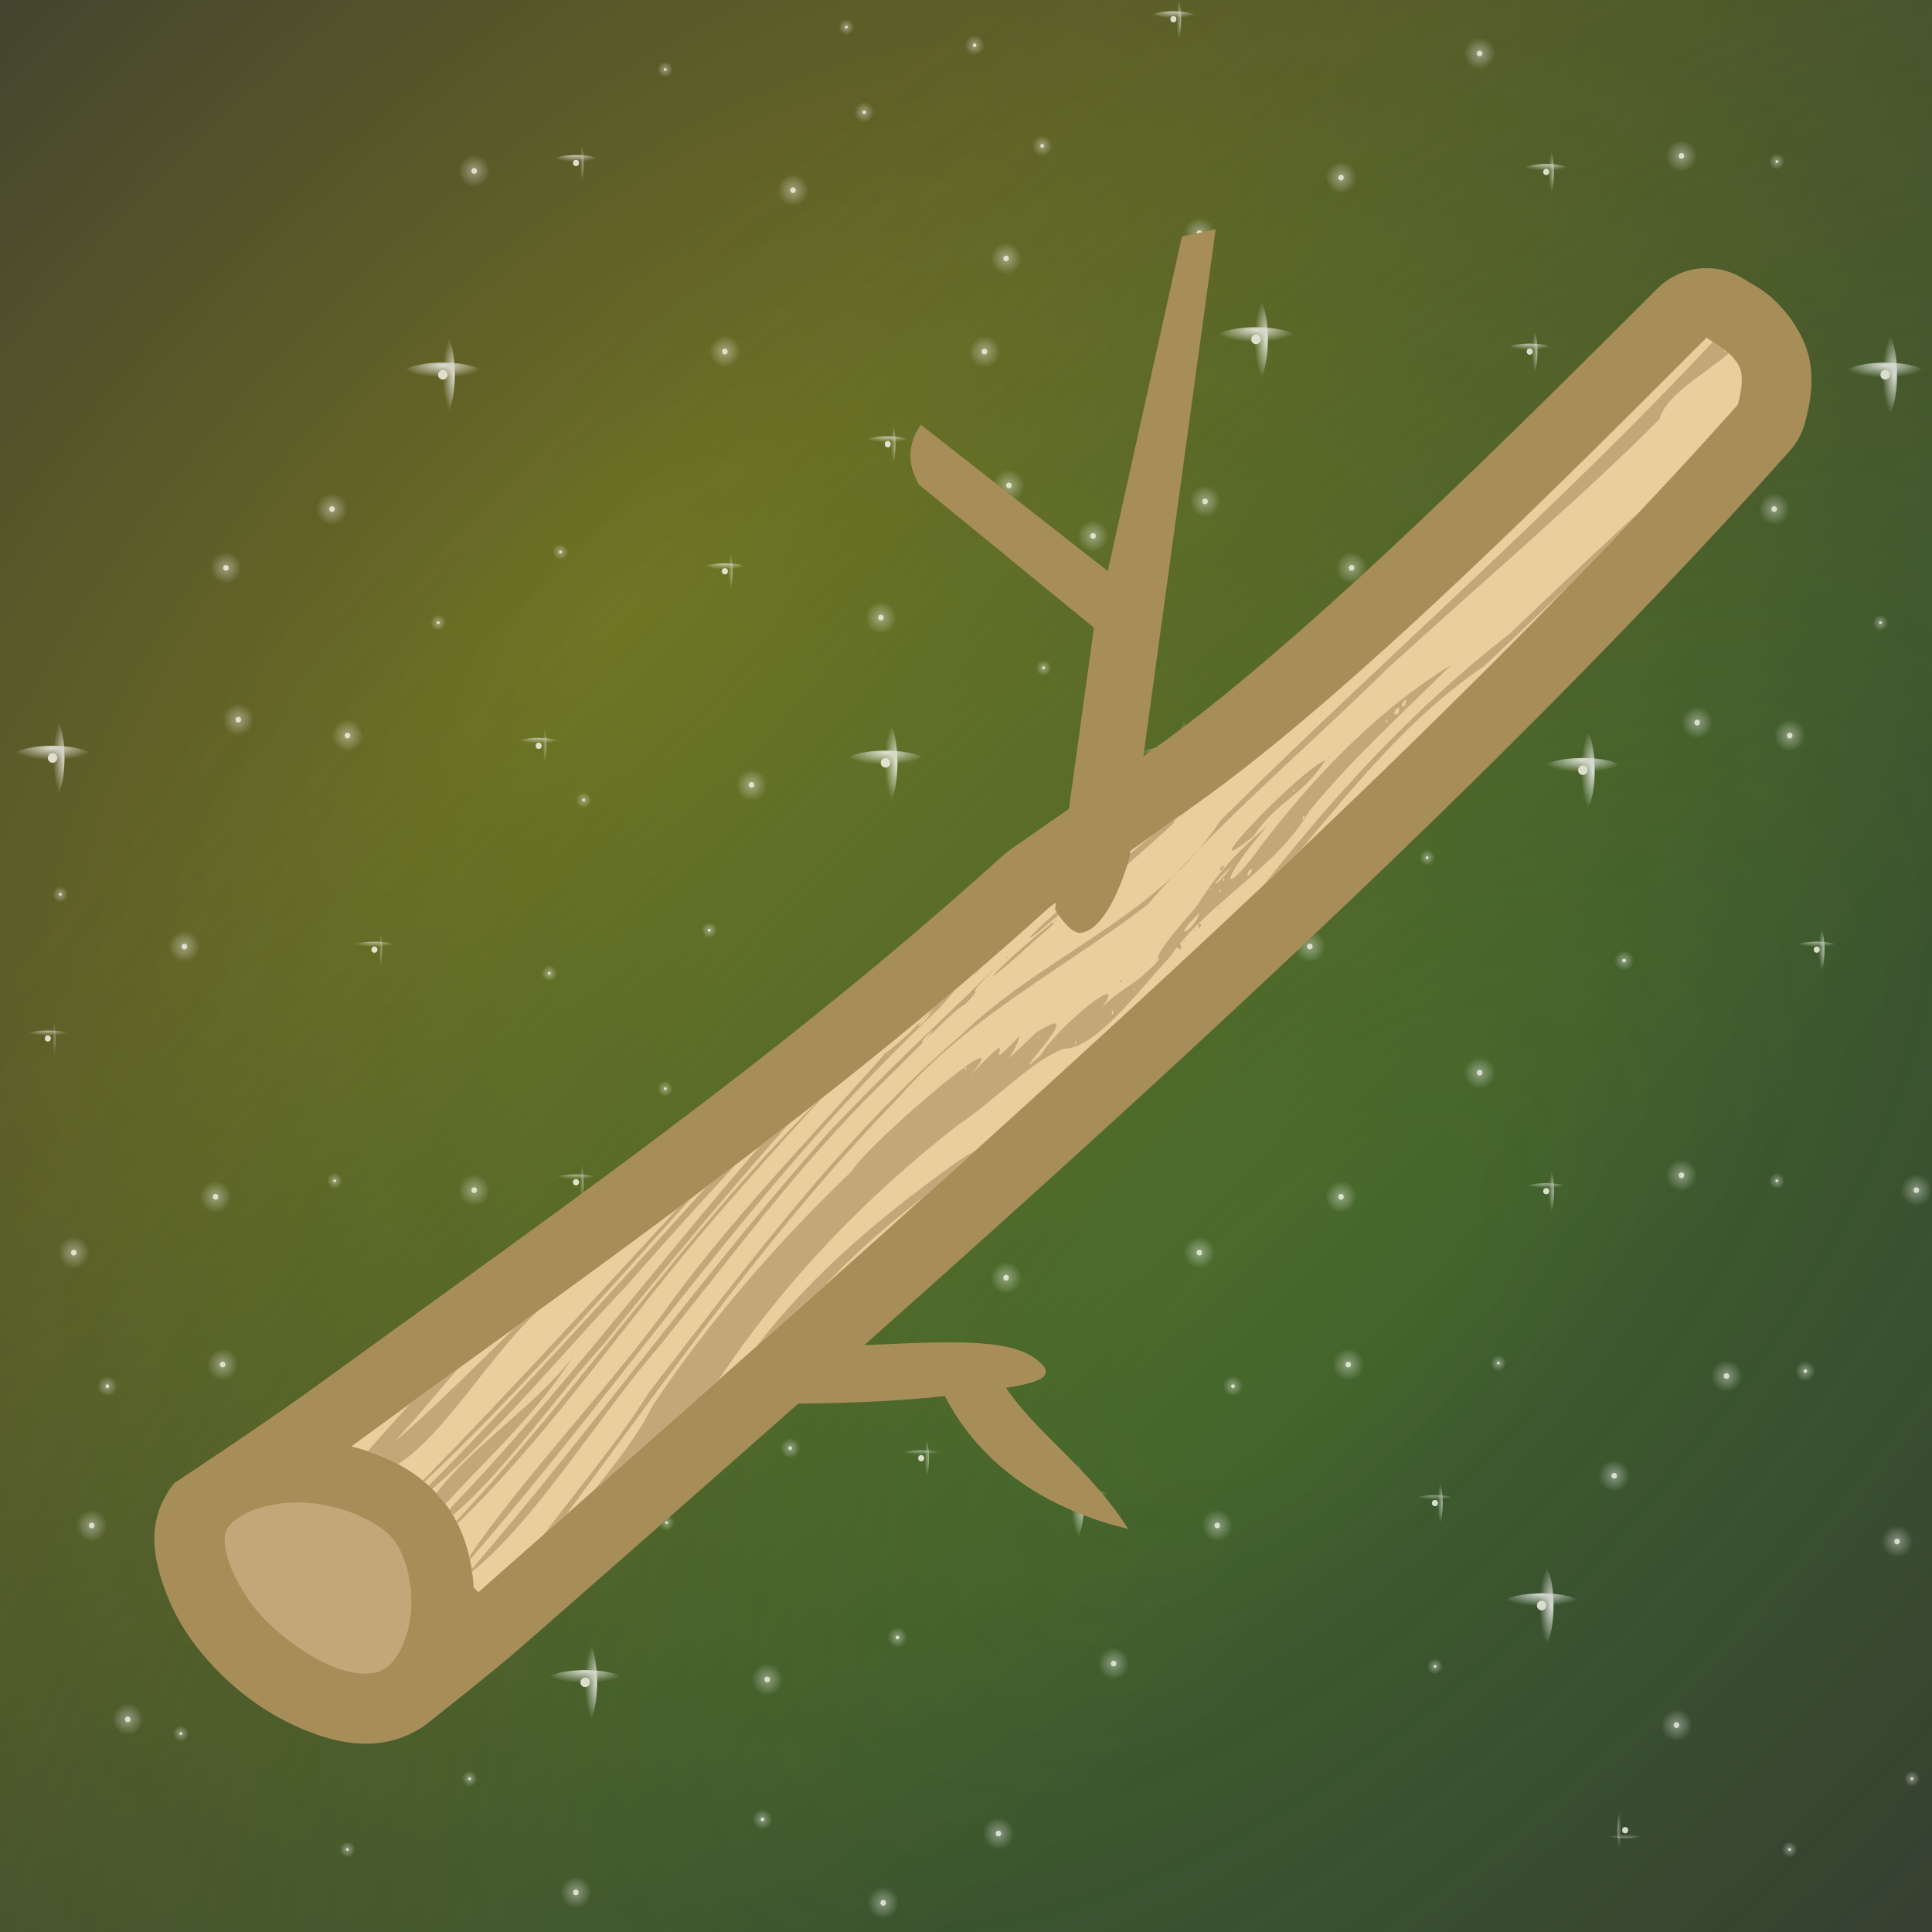 <svg height="500" viewBox="0 0 132.292 132.292" width="500" xmlns="http://www.w3.org/2000/svg" xmlns:xlink="http://www.w3.org/1999/xlink"><rect x="0" y="0" width="132.292" height="132.292" fill="#333333" stroke="none"/><linearGradient id="a"><stop offset="0" stop-color="#fff"/><stop offset=".138" stop-color="#fff" stop-opacity=".863"/><stop offset="1" stop-color="#fff" stop-opacity="0"/></linearGradient><mask id="b" maskUnits="userSpaceOnUse"><path d="m-13.229-13.229h158.75v158.75h-158.75z" fill="url(#c)" filter="url(#d)" stroke-width="11.83" transform="matrix(0 1 -1 0 132.292 0)"/></mask><radialGradient id="c" cx="66.146" cy="66.146" gradientTransform="matrix(-1 0 0 -1 132.292 132.292)" gradientUnits="userSpaceOnUse" r="66.146"><stop offset="0" stop-color="#fff"/><stop offset=".5" stop-color="#fff"/><stop offset=".75" stop-color="#808080"/><stop offset=".875" stop-color="#404040"/><stop offset="1"/></radialGradient><filter id="d" color-interpolation-filters="sRGB" height="1.014" width="1.014" x="-.007" y="-.007"><feGaussianBlur stdDeviation=".446"/></filter><radialGradient id="e" cx="703.056" cy="255.4" gradientTransform="matrix(.121 -.121 .058 .058 -57.693 112.547)" gradientUnits="userSpaceOnUse" r="1011.861"><stop offset="0" stop-color="#ff0"/><stop offset=".09" stop-color="#ff0" stop-opacity=".91"/><stop offset="1" stop-color="#ff0" stop-opacity="0"/></radialGradient><radialGradient id="f" cx="703.056" cy="1070.218" gradientTransform="matrix(.121 -.121 .058 .058 -57.693 112.547)" gradientUnits="userSpaceOnUse" r="1011.861"><stop offset="0" stop-color="#56c322"/><stop offset=".09" stop-color="#56c322"/><stop offset="1" stop-color="#56c322" stop-opacity="0"/></radialGradient><radialGradient id="g" cx="4601.122" cy="4277.677" gradientTransform="matrix(0 1 -1 0 5224.576 -3824.576)" gradientUnits="userSpaceOnUse" r="11.251" xlink:href="#a"/><radialGradient id="h" cx="4694.348" cy="4395.814" gradientTransform="matrix(0 1 -1 0 5224.576 -3824.576)" gradientUnits="userSpaceOnUse" r="11.251" xlink:href="#a"/><radialGradient id="i" cx="4845.757" cy="4885.488" gradientTransform="matrix(0 1 -1 0 5224.576 -3824.576)" gradientUnits="userSpaceOnUse" r="11.251" xlink:href="#a"/><radialGradient id="j" cx="4996.82" cy="4201.078" gradientTransform="matrix(0 1 -1 0 5224.576 -3824.576)" gradientUnits="userSpaceOnUse" r="11.251" xlink:href="#a"/><radialGradient id="k" cx="4264.267" cy="4804.985" gradientTransform="matrix(0 1 -1 0 5224.576 -3824.576)" gradientUnits="userSpaceOnUse" r="11.251" xlink:href="#a"/><radialGradient id="l" cx="4253.016" cy="4349.753" gradientTransform="matrix(0 1 -1 0 5224.576 -3824.576)" gradientUnits="userSpaceOnUse" r="11.251" xlink:href="#a"/><radialGradient id="m" cx="4291.935" cy="4509.851" gradientTransform="matrix(0 1 -1 0 5224.576 -3824.576)" gradientUnits="userSpaceOnUse" r="11.251" xlink:href="#a"/><radialGradient id="n" cx="4178.792" cy="4193.676" gradientTransform="matrix(0 1 -1 0 5224.576 -3824.576)" gradientUnits="userSpaceOnUse" r="11.251" xlink:href="#a"/><radialGradient id="o" cx="4508.913" cy="4184.423" gradientTransform="matrix(0 1 -1 0 5224.576 -3824.576)" gradientUnits="userSpaceOnUse" r="11.251" xlink:href="#a"/><radialGradient id="p" cx="4169.539" cy="4599.017" gradientTransform="matrix(0 1 -1 0 5224.576 -3824.576)" gradientUnits="userSpaceOnUse" r="11.251" xlink:href="#a"/><radialGradient id="q" cx="4024.055" cy="4671.334" gradientTransform="matrix(0 1 -1 0 5224.576 -3824.576)" gradientUnits="userSpaceOnUse" r="11.251" xlink:href="#a"/><radialGradient id="r" cx="4381.278" cy="4473.039" gradientTransform="matrix(0 1 -1 0 5224.576 -3824.576)" gradientUnits="userSpaceOnUse" r="5.623" xlink:href="#a"/><radialGradient id="s" cx="4207.345" cy="4447.175" gradientTransform="matrix(0 1 -1 0 5224.576 -3824.576)" gradientUnits="userSpaceOnUse" r="5.623" xlink:href="#a"/><radialGradient id="t" cx="4156.027" cy="4803.986" gradientTransform="matrix(0 1 -1 0 5224.576 -3824.576)" gradientUnits="userSpaceOnUse" r="5.623" xlink:href="#a"/><radialGradient id="u" cx="4201.722" cy="5018.051" gradientTransform="matrix(0 1 -1 0 5224.576 -3824.576)" gradientUnits="userSpaceOnUse" r="5.623" xlink:href="#a"/><radialGradient id="v" cx="4756.598" cy="4610.267" gradientTransform="matrix(0 1 -1 0 5224.576 -3824.576)" gradientUnits="userSpaceOnUse" r="5.623" xlink:href="#a"/><radialGradient id="w" cx="4724.841" cy="4498.36" gradientTransform="matrix(0 1 -1 0 5224.576 -3824.576)" gradientUnits="userSpaceOnUse" r="5.623" xlink:href="#a"/><radialGradient id="x" cx="4755.599" cy="4916.609" gradientTransform="matrix(0 1 -1 0 5224.576 -3824.576)" gradientUnits="userSpaceOnUse" r="5.623" xlink:href="#a"/><radialGradient id="y" cx="4815.322" cy="4406.499" gradientTransform="matrix(0 1 -1 0 5224.576 -3824.576)" gradientUnits="userSpaceOnUse" r="5.623" xlink:href="#a"/><radialGradient id="z" cx="4840.134" cy="4528.795" gradientTransform="matrix(0 1 -1 0 5224.576 -3824.576)" gradientUnits="userSpaceOnUse" r="5.623" xlink:href="#a"/><radialGradient id="A" cx="4994.823" cy="4675.311" gradientTransform="matrix(0 1 -1 0 5224.576 -3824.576)" gradientUnits="userSpaceOnUse" r="5.623" xlink:href="#a"/><radialGradient id="B" cx="4625.987" cy="4580.401" gradientTransform="matrix(0 1 -1 0 5224.576 -3824.576)" gradientUnits="userSpaceOnUse" r="5.623" xlink:href="#a"/><radialGradient id="C" cx="4832.085" cy="4231.342" gradientTransform="matrix(0 1 -1 0 5224.576 -3824.576)" gradientUnits="userSpaceOnUse" r="5.623" xlink:href="#a"/><radialGradient id="D" cx="4920.223" cy="4281.308" gradientTransform="matrix(0 1 -1 0 5224.576 -3824.576)" gradientUnits="userSpaceOnUse" r="5.623" xlink:href="#a"/><radialGradient id="E" cx="4483.835" cy="4313.198" gradientTransform="matrix(0 1 -1 0 5224.576 -3824.576)" gradientUnits="userSpaceOnUse" r="5.623" xlink:href="#a"/><radialGradient id="F" cx="4664.439" cy="4695.527" gradientTransform="matrix(0 1 -1 0 5224.576 -3824.576)" gradientUnits="userSpaceOnUse" r="11.251" xlink:href="#a"/><radialGradient id="G" cx="4894.265" cy="4681.855" gradientTransform="matrix(0 1 -1 0 5224.576 -3824.576)" gradientUnits="userSpaceOnUse" r="11.251" xlink:href="#a"/><radialGradient id="H" cx="4985.57" cy="4361.004" gradientTransform="matrix(0 1 -1 0 5224.576 -3824.576)" gradientUnits="userSpaceOnUse" r="11.251" xlink:href="#a"/><radialGradient id="I" cx="4713.59" cy="4089.869" gradientTransform="matrix(0 1 -1 0 5224.576 -3824.576)" gradientUnits="userSpaceOnUse" r="11.251" xlink:href="#a"/><radialGradient id="J" cx="4757.596" cy="4804.985" gradientTransform="matrix(0 1 -1 0 5224.576 -3824.576)" gradientUnits="userSpaceOnUse" r="11.251" xlink:href="#a"/><radialGradient id="K" cx="4433.335" cy="5016.053" gradientTransform="matrix(0 1 -1 0 5224.576 -3824.576)" gradientUnits="userSpaceOnUse" r="11.251" xlink:href="#a"/><radialGradient id="L" cx="4371.572" cy="4725.934" gradientTransform="matrix(0 1 -1 0 5224.576 -3824.576)" gradientUnits="userSpaceOnUse" r="11.251" xlink:href="#a"/><radialGradient id="M" cx="4510.911" cy="4743.723" gradientTransform="matrix(0 1 -1 0 5224.576 -3824.576)" gradientUnits="userSpaceOnUse" r="11.251" xlink:href="#a"/><radialGradient id="N" cx="4269.433" cy="4686.561" gradientTransform="matrix(0 1 -1 0 5224.576 -3824.576)" gradientUnits="userSpaceOnUse" r="11.251" xlink:href="#a"/><radialGradient id="O" cx="4072.584" cy="4883.49" gradientTransform="matrix(0 1 -1 0 5224.576 -3824.576)" gradientUnits="userSpaceOnUse" r="11.251" xlink:href="#a"/><radialGradient id="P" cx="4484.833" cy="4664.189" gradientTransform="matrix(0 1 -1 0 5224.576 -3824.576)" gradientUnits="userSpaceOnUse" r="7.146" xlink:href="#a"/><radialGradient id="Q" cx="4613.218" cy="4640.497" gradientTransform="matrix(0 1 -1 0 5224.576 -3824.576)" gradientUnits="userSpaceOnUse" r="7.146" xlink:href="#a"/><radialGradient id="R" cx="4091.8" cy="4252.587" gradientTransform="matrix(0 1 -1 0 5224.576 -3824.576)" gradientUnits="userSpaceOnUse" r="7.146" xlink:href="#a"/><radialGradient id="S" cx="4666.436" cy="4863.952" gradientTransform="matrix(0 1 -1 0 5224.576 -3824.576)" gradientUnits="userSpaceOnUse" r="7.146" xlink:href="#a"/><radialGradient id="T" cx="4894.265" cy="4840.102" gradientTransform="matrix(0 1 -1 0 5224.576 -3824.576)" gradientUnits="userSpaceOnUse" r="7.146" xlink:href="#a"/><radialGradient id="U" cx="4974.319" cy="4809.609" gradientTransform="matrix(0 1 -1 0 5224.576 -3824.576)" gradientUnits="userSpaceOnUse" r="7.146" xlink:href="#a"/><radialGradient id="V" cx="4589.158" cy="4997.657" gradientTransform="matrix(0 1 -1 0 5224.576 -3824.576)" gradientUnits="userSpaceOnUse" r="7.146" xlink:href="#a"/><radialGradient id="W" cx="4065.439" cy="4519.784" gradientTransform="matrix(0 1 -1 0 5224.576 -3824.576)" gradientUnits="userSpaceOnUse" r="7.146" xlink:href="#a"/><radialGradient id="X" cx="4347.426" cy="4820.244" gradientTransform="matrix(0 1 -1 0 5224.576 -3824.576)" gradientUnits="userSpaceOnUse" r="7.146" xlink:href="#a"/><radialGradient id="Y" cx="4533.578" cy="4593.169" gradientTransform="matrix(0 1 -1 0 5224.576 -3824.576)" gradientUnits="userSpaceOnUse" r="7.146" xlink:href="#a"/><radialGradient id="Z" cx="4448.222" cy="4220.091" gradientTransform="matrix(0 1 -1 0 5224.576 -3824.576)" gradientUnits="userSpaceOnUse" r="11.251" xlink:href="#a"/><radialGradient id="aa" cx="4908.245" cy="4929.858" gradientTransform="matrix(0 1 -1 0 5224.576 -3824.576)" gradientUnits="userSpaceOnUse" r="11.251" xlink:href="#a"/><radialGradient id="ab" cx="4987.567" cy="5014.055" gradientTransform="matrix(0 1 -1 0 5224.576 -3824.576)" gradientUnits="userSpaceOnUse" r="11.251" xlink:href="#a"/><radialGradient id="ac" cx="3991.565" cy="4813.099" gradientTransform="matrix(0 1 -1 0 5224.576 -3824.576)" gradientUnits="userSpaceOnUse" r="11.251" xlink:href="#a"/><radialGradient id="ad" cx="4027.628" cy="5059.434" gradientTransform="matrix(0 1 -1 0 5224.576 -3824.576)" gradientUnits="userSpaceOnUse" r="11.251" xlink:href="#a"/><radialGradient id="ae" cx="4012.805" cy="4351.751" gradientTransform="matrix(0 1 -1 0 5224.576 -3824.576)" gradientUnits="userSpaceOnUse" r="11.251" xlink:href="#a"/><radialGradient id="af" cx="4683.097" cy="5027.304" gradientTransform="matrix(0 1 -1 0 5224.576 -3824.576)" gradientUnits="userSpaceOnUse" r="11.251" xlink:href="#a"/><radialGradient id="ag" cx="4367.481" cy="4195.673" gradientTransform="matrix(0 1 -1 0 5224.576 -3824.576)" gradientUnits="userSpaceOnUse" r="11.251" xlink:href="#a"/><radialGradient id="ah" cx="4526.433" cy="4089.869" gradientTransform="matrix(0 1 -1 0 5224.576 -3824.576)" gradientUnits="userSpaceOnUse" r="11.251" xlink:href="#a"/><radialGradient id="ai" cx="4261.903" cy="4242.593" gradientTransform="matrix(0 1 -1 0 5224.576 -3824.576)" gradientUnits="userSpaceOnUse" r="11.251" xlink:href="#a"/><radialGradient id="aj" cx="16633.223" cy="4517.602" gradientTransform="matrix(0 .289 -1 0 5224.576 -4086.637)" gradientUnits="userSpaceOnUse" r="19.242" xlink:href="#a"/><radialGradient id="ak" cx="-15595.086" cy="5031.646" gradientTransform="matrix(.289 0 0 1 5221.342 -4303.403)" gradientUnits="userSpaceOnUse" r="19.242" xlink:href="#a"/><radialGradient id="al" cx="16323.169" cy="4900.55" gradientTransform="matrix(0 .289 -1 0 5224.576 -4086.637)" gradientUnits="userSpaceOnUse" r="29.733" xlink:href="#a"/><radialGradient id="am" cx="-16917.998" cy="4941.895" gradientTransform="matrix(.289 0 0 1 5221.342 -4303.403)" gradientUnits="userSpaceOnUse" r="29.733" xlink:href="#a"/><radialGradient id="an" cx="17536.6" cy="5029.302" gradientTransform="matrix(0 .289 -1 0 5224.576 -4086.637)" gradientUnits="userSpaceOnUse" r="29.733" xlink:href="#a"/><radialGradient id="ao" cx="-17362.775" cy="5293.151" gradientTransform="matrix(.289 0 0 1 5221.342 -4303.403)" gradientUnits="userSpaceOnUse" r="29.733" xlink:href="#a"/><radialGradient id="ap" cx="15154.966" cy="4975.07" gradientTransform="matrix(0 .289 -1 0 5224.576 -4086.637)" gradientUnits="userSpaceOnUse" r="29.733" xlink:href="#a"/><radialGradient id="aq" cx="-17175.43" cy="4603.73" gradientTransform="matrix(.289 0 0 1 5221.342 -4303.403)" gradientUnits="userSpaceOnUse" r="29.733" xlink:href="#a"/><radialGradient id="ar" cx="16788.486" cy="4380.138" gradientTransform="matrix(0 .289 -1 0 5224.576 -4086.637)" gradientUnits="userSpaceOnUse" r="29.733" xlink:href="#a"/><radialGradient id="as" cx="-15120.208" cy="5076.591" gradientTransform="matrix(.289 0 0 1 5221.342 -4303.403)" gradientUnits="userSpaceOnUse" r="29.733" xlink:href="#a"/><radialGradient id="at" cx="15052.254" cy="4385.373" gradientTransform="matrix(0 .289 -1 0 5224.576 -4086.637)" gradientUnits="userSpaceOnUse" r="29.733" xlink:href="#a"/><radialGradient id="au" cx="-15138.295" cy="4573.998" gradientTransform="matrix(.289 0 0 1 5221.342 -4303.403)" gradientUnits="userSpaceOnUse" r="29.733" xlink:href="#a"/><radialGradient id="av" cx="16060.047" cy="4376.767" gradientTransform="matrix(0 .289 -1 0 5224.576 -4086.637)" gradientUnits="userSpaceOnUse" r="29.733" xlink:href="#a"/><radialGradient id="aw" cx="-15108.562" cy="4865.727" gradientTransform="matrix(.289 0 0 1 5221.342 -4303.403)" gradientUnits="userSpaceOnUse" r="29.733" xlink:href="#a"/><radialGradient id="ax" cx="15866.068" cy="4081.262" gradientTransform="matrix(0 .289 -1 0 5224.576 -4086.637)" gradientUnits="userSpaceOnUse" r="29.733" xlink:href="#a"/><radialGradient id="ay" cx="-14087.729" cy="4809.576" gradientTransform="matrix(.289 0 0 1 5221.342 -4303.403)" gradientUnits="userSpaceOnUse" r="29.733" xlink:href="#a"/><radialGradient id="az" cx="17890.787" cy="4106.278" gradientTransform="matrix(0 .289 -1 0 5224.576 -4086.637)" gradientUnits="userSpaceOnUse" r="29.733" xlink:href="#a"/><radialGradient id="aA" cx="-14174.147" cy="5395.679" gradientTransform="matrix(.289 0 0 1 5221.342 -4303.403)" gradientUnits="userSpaceOnUse" r="29.733" xlink:href="#a"/><radialGradient id="aB" cx="15420.522" cy="4902.732" gradientTransform="matrix(0 .289 -1 0 5224.576 -4086.637)" gradientUnits="userSpaceOnUse" r="19.242" xlink:href="#a"/><radialGradient id="aC" cx="-16925.533" cy="4680.602" gradientTransform="matrix(.289 0 0 1 5221.342 -4303.403)" gradientUnits="userSpaceOnUse" r="19.242" xlink:href="#a"/><radialGradient id="aD" cx="17559.291" cy="4676.286" gradientTransform="matrix(0 .289 -1 0 5224.576 -4086.637)" gradientUnits="userSpaceOnUse" r="19.242" xlink:href="#a"/><radialGradient id="aE" cx="-16143.265" cy="5299.719" gradientTransform="matrix(.289 0 0 1 5221.342 -4303.403)" gradientUnits="userSpaceOnUse" r="19.242" xlink:href="#a"/><radialGradient id="aF" cx="16866.557" cy="4774.492" gradientTransform="matrix(0 .289 -1 0 5224.576 -4086.637)" gradientUnits="userSpaceOnUse" r="19.242" xlink:href="#a"/><radialGradient id="aG" cx="-16482.523" cy="5099.191" gradientTransform="matrix(.289 0 0 1 5221.342 -4303.403)" gradientUnits="userSpaceOnUse" r="19.242" xlink:href="#a"/><radialGradient id="aH" cx="16071.692" cy="4574.778" gradientTransform="matrix(0 .289 -1 0 5224.576 -4086.637)" gradientUnits="userSpaceOnUse" r="19.242" xlink:href="#a"/><radialGradient id="aI" cx="-15792.604" cy="4869.099" gradientTransform="matrix(.289 0 0 1 5221.342 -4303.403)" gradientUnits="userSpaceOnUse" r="19.242" xlink:href="#a"/><radialGradient id="aJ" cx="16699.693" cy="4871.098" gradientTransform="matrix(0 .289 -1 0 5224.576 -4086.637)" gradientUnits="userSpaceOnUse" r="19.242" xlink:href="#a"/><radialGradient id="aK" cx="-16816.252" cy="5050.889" gradientTransform="matrix(.289 0 0 1 5221.342 -4303.403)" gradientUnits="userSpaceOnUse" r="19.242" xlink:href="#a"/><radialGradient id="aL" cx="18061.07" cy="4512.032" gradientTransform="matrix(0 .289 -1 0 5224.576 -4086.637)" gradientUnits="userSpaceOnUse" r="19.242" xlink:href="#a"/><radialGradient id="aM" cx="-15575.844" cy="5444.972" gradientTransform="matrix(.289 0 0 1 5221.342 -4303.403)" gradientUnits="userSpaceOnUse" r="19.242" xlink:href="#a"/><radialGradient id="aN" cx="17188.609" cy="4244.961" gradientTransform="matrix(0 .289 -1 0 5224.576 -4086.637)" gradientUnits="userSpaceOnUse" r="19.242" xlink:href="#a"/><radialGradient id="aO" cx="-14653.234" cy="5192.417" gradientTransform="matrix(.289 0 0 1 5221.342 -4303.403)" gradientUnits="userSpaceOnUse" r="19.242" xlink:href="#a"/><radialGradient id="aP" cx="15143.32" cy="4682.585" gradientTransform="matrix(0 .289 -1 0 5224.576 -4086.637)" gradientUnits="userSpaceOnUse" r="19.242" xlink:href="#a"/><radialGradient id="aQ" cx="-16165.027" cy="4600.359" gradientTransform="matrix(.289 0 0 1 5221.342 -4303.403)" gradientUnits="userSpaceOnUse" r="19.242" xlink:href="#a"/><radialGradient id="aR" cx="17652.088" cy="4368.16" gradientTransform="matrix(0 .289 -1 0 5224.576 -4086.637)" gradientUnits="userSpaceOnUse" r="19.242" xlink:href="#a"/><radialGradient id="aS" cx="-15078.83" cy="5326.582" gradientTransform="matrix(.289 0 0 1 5221.342 -4303.403)" gradientUnits="userSpaceOnUse" r="19.242" xlink:href="#a"/><radialGradient id="aT" cx="3957.291" cy="4201.078" gradientTransform="matrix(0 1 -1 0 5224.576 -3824.576)" gradientUnits="userSpaceOnUse" r="11.251" xlink:href="#a"/><radialGradient id="aU" cx="3955.293" cy="4675.311" gradientTransform="matrix(0 1 -1 0 5224.576 -3824.576)" gradientUnits="userSpaceOnUse" r="5.623" xlink:href="#a"/><radialGradient id="aV" cx="3880.693" cy="4281.308" gradientTransform="matrix(0 1 -1 0 5224.576 -3824.576)" gradientUnits="userSpaceOnUse" r="5.623" xlink:href="#a"/><radialGradient id="aW" cx="3854.735" cy="4681.855" gradientTransform="matrix(0 1 -1 0 5224.576 -3824.576)" gradientUnits="userSpaceOnUse" r="11.251" xlink:href="#a"/><radialGradient id="aX" cx="3946.04" cy="4361.004" gradientTransform="matrix(0 1 -1 0 5224.576 -3824.576)" gradientUnits="userSpaceOnUse" r="11.251" xlink:href="#a"/><radialGradient id="aY" cx="3934.789" cy="4809.609" gradientTransform="matrix(0 1 -1 0 5224.576 -3824.576)" gradientUnits="userSpaceOnUse" r="7.146" xlink:href="#a"/><radialGradient id="aZ" cx="3868.715" cy="4929.858" gradientTransform="matrix(0 1 -1 0 5224.576 -3824.576)" gradientUnits="userSpaceOnUse" r="11.251" xlink:href="#a"/><radialGradient id="a0" cx="14299.684" cy="4106.278" gradientTransform="matrix(0 .289 -1 0 5224.576 -4086.637)" gradientUnits="userSpaceOnUse" r="29.733" xlink:href="#a"/><radialGradient id="a1" cx="-14174.147" cy="4356.148" gradientTransform="matrix(.289 0 0 1 5221.342 -4303.403)" gradientUnits="userSpaceOnUse" r="29.733" xlink:href="#a"/><radialGradient id="a2" cx="14469.968" cy="4512.032" gradientTransform="matrix(0 .289 -1 0 5224.576 -4086.637)" gradientUnits="userSpaceOnUse" r="19.242" xlink:href="#a"/><radialGradient id="a3" cx="-15575.844" cy="4405.441" gradientTransform="matrix(.289 0 0 1 5221.342 -4303.403)" gradientUnits="userSpaceOnUse" r="19.242" xlink:href="#a"/><radialGradient id="a4" cx="16783.117" cy="4155.252" gradientTransform="matrix(0 .289 -1 0 5224.576 -4086.637)" gradientUnits="userSpaceOnUse" r="19.242" xlink:href="#a"/><radialGradient id="a5" cx="-14343.332" cy="5075.037" gradientTransform="matrix(.289 0 0 1 5221.342 -4303.403)" gradientUnits="userSpaceOnUse" r="19.242" xlink:href="#a"/><radialGradient id="a6" cx="15184.698" cy="4089.869" gradientTransform="matrix(0 .289 -1 0 5224.576 -4086.637)" gradientUnits="userSpaceOnUse" r="19.242" xlink:href="#a"/><radialGradient id="a7" cx="-14117.461" cy="4612.337" gradientTransform="matrix(.289 0 0 1 5221.342 -4303.403)" gradientUnits="userSpaceOnUse" r="19.242" xlink:href="#a"/><radialGradient id="a8" cx="14799.68" cy="4114.885" gradientTransform="matrix(0 .289 -1 0 5224.576 -4086.637)" gradientUnits="userSpaceOnUse" r="19.242" xlink:href="#a"/><radialGradient id="a9" cx="-14203.88" cy="4500.884" gradientTransform="matrix(.289 0 0 1 5221.342 -4303.403)" gradientUnits="userSpaceOnUse" r="19.242" xlink:href="#a"/><radialGradient id="ba" cx="4250.447" cy="5175.268" gradientTransform="matrix(0 -1 1 0 -5135.664 5025.32)" gradientUnits="userSpaceOnUse" r="11.251" xlink:href="#a"/><radialGradient id="bb" cx="4903.741" cy="5212.934" gradientTransform="matrix(0 -1 1 0 -5135.664 5025.32)" gradientUnits="userSpaceOnUse" r="5.623" xlink:href="#a"/><radialGradient id="bc" cx="4991.878" cy="5262.9" gradientTransform="matrix(0 -1 1 0 -5135.664 5025.32)" gradientUnits="userSpaceOnUse" r="5.623" xlink:href="#a"/><radialGradient id="bd" cx="4163.456" cy="5234.179" gradientTransform="matrix(0 -1 1 0 -5135.664 5025.32)" gradientUnits="userSpaceOnUse" r="7.146" xlink:href="#a"/><radialGradient id="be" cx="4333.559" cy="5224.185" gradientTransform="matrix(0 -1 1 0 -5135.664 5025.32)" gradientUnits="userSpaceOnUse" r="11.251" xlink:href="#a"/><radialGradient id="bf" cx="17436.146" cy="5226.553" gradientTransform="matrix(0 -.289 1 0 -5135.664 5287.381)" gradientUnits="userSpaceOnUse" r="19.242" xlink:href="#a"/><radialGradient id="bg" cx="-18044.189" cy="5264.072" gradientTransform="matrix(-.289 0 0 -1 -5132.429 5504.147)" gradientUnits="userSpaceOnUse" r="19.242" xlink:href="#a"/><radialGradient id="bh" cx="4028.946" cy="5182.67" gradientTransform="matrix(0 -1 1 0 -5135.664 5025.32)" gradientUnits="userSpaceOnUse" r="11.251" xlink:href="#a"/><radialGradient id="bi" cx="3864.211" cy="5212.934" gradientTransform="matrix(0 -1 1 0 -5135.664 5025.32)" gradientUnits="userSpaceOnUse" r="5.623" xlink:href="#a"/><radialGradient id="bj" cx="3952.348" cy="5262.9" gradientTransform="matrix(0 -1 1 0 -5135.664 5025.32)" gradientUnits="userSpaceOnUse" r="5.623" xlink:href="#a"/><radialGradient id="bk" cx="4358.677" cy="4918.607" gradientTransform="matrix(0 1 -1 0 5224.576 -3824.576)" gradientUnits="userSpaceOnUse" r="11.251" xlink:href="#a"/><radialGradient id="bl" cx="5075.558" cy="4804.985" gradientTransform="matrix(0 1 -1 0 5224.576 -3824.576)" gradientUnits="userSpaceOnUse" r="11.251" xlink:href="#a"/><radialGradient id="bm" cx="5064.307" cy="4349.753" gradientTransform="matrix(0 1 -1 0 5224.576 -3824.576)" gradientUnits="userSpaceOnUse" r="11.251" xlink:href="#a"/><radialGradient id="bn" cx="5103.226" cy="4509.851" gradientTransform="matrix(0 1 -1 0 5224.576 -3824.576)" gradientUnits="userSpaceOnUse" r="11.251" xlink:href="#a"/><radialGradient id="bo" cx="5192.569" cy="4473.039" gradientTransform="matrix(0 1 -1 0 5224.576 -3824.576)" gradientUnits="userSpaceOnUse" r="5.623" xlink:href="#a"/><radialGradient id="bp" cx="5182.863" cy="4725.934" gradientTransform="matrix(0 1 -1 0 5224.576 -3824.576)" gradientUnits="userSpaceOnUse" r="11.251" xlink:href="#a"/><radialGradient id="bq" cx="5080.724" cy="4686.561" gradientTransform="matrix(0 1 -1 0 5224.576 -3824.576)" gradientUnits="userSpaceOnUse" r="11.251" xlink:href="#a"/><radialGradient id="br" cx="5158.717" cy="4820.244" gradientTransform="matrix(0 1 -1 0 5224.576 -3824.576)" gradientUnits="userSpaceOnUse" r="7.146" xlink:href="#a"/><radialGradient id="bs" cx="5143.932" cy="5055.439" gradientTransform="matrix(0 1 -1 0 5224.576 -3824.576)" gradientUnits="userSpaceOnUse" r="11.251" xlink:href="#a"/><radialGradient id="bt" cx="5073.194" cy="4242.593" gradientTransform="matrix(0 1 -1 0 5224.576 -3824.576)" gradientUnits="userSpaceOnUse" r="11.251" xlink:href="#a"/><radialGradient id="bu" cx="18862.688" cy="4376.767" gradientTransform="matrix(0 .289 -1 0 5224.576 -4086.637)" gradientUnits="userSpaceOnUse" r="29.733" xlink:href="#a"/><radialGradient id="bv" cx="-15108.562" cy="5677.019" gradientTransform="matrix(.289 0 0 1 5221.342 -4303.403)" gradientUnits="userSpaceOnUse" r="29.733" xlink:href="#a"/><radialGradient id="bw" cx="18223.164" cy="4902.732" gradientTransform="matrix(0 .289 -1 0 5224.576 -4086.637)" gradientUnits="userSpaceOnUse" r="19.242" xlink:href="#a"/><radialGradient id="bx" cx="-16925.533" cy="5491.893" gradientTransform="matrix(.289 0 0 1 5221.342 -4303.403)" gradientUnits="userSpaceOnUse" r="19.242" xlink:href="#a"/><radialGradient id="by" cx="18874.334" cy="4574.778" gradientTransform="matrix(0 .289 -1 0 5224.576 -4086.637)" gradientUnits="userSpaceOnUse" r="19.242" xlink:href="#a"/><radialGradient id="bz" cx="-15792.604" cy="5680.39" gradientTransform="matrix(.289 0 0 1 5221.342 -4303.403)" gradientUnits="userSpaceOnUse" r="19.242" xlink:href="#a"/><radialGradient id="bA" cx="4169.539" cy="3879.498" gradientTransform="matrix(0 1 -1 0 5224.576 -3824.576)" gradientUnits="userSpaceOnUse" r="11.251" xlink:href="#a"/><radialGradient id="bB" cx="4024.055" cy="3951.816" gradientTransform="matrix(0 1 -1 0 5224.576 -3824.576)" gradientUnits="userSpaceOnUse" r="11.251" xlink:href="#a"/><radialGradient id="bC" cx="4756.598" cy="3890.749" gradientTransform="matrix(0 1 -1 0 5224.576 -3824.576)" gradientUnits="userSpaceOnUse" r="5.623" xlink:href="#a"/><radialGradient id="bD" cx="4625.987" cy="3860.883" gradientTransform="matrix(0 1 -1 0 5224.576 -3824.576)" gradientUnits="userSpaceOnUse" r="5.623" xlink:href="#a"/><radialGradient id="bE" cx="4664.439" cy="3976.009" gradientTransform="matrix(0 1 -1 0 5224.576 -3824.576)" gradientUnits="userSpaceOnUse" r="11.251" xlink:href="#a"/><radialGradient id="bF" cx="4894.265" cy="3962.337" gradientTransform="matrix(0 1 -1 0 5224.576 -3824.576)" gradientUnits="userSpaceOnUse" r="11.251" xlink:href="#a"/><radialGradient id="bG" cx="4371.572" cy="4006.416" gradientTransform="matrix(0 1 -1 0 5224.576 -3824.576)" gradientUnits="userSpaceOnUse" r="11.251" xlink:href="#a"/><radialGradient id="bH" cx="4510.911" cy="4024.205" gradientTransform="matrix(0 1 -1 0 5224.576 -3824.576)" gradientUnits="userSpaceOnUse" r="11.251" xlink:href="#a"/><radialGradient id="bI" cx="4269.433" cy="3967.044" gradientTransform="matrix(0 1 -1 0 5224.576 -3824.576)" gradientUnits="userSpaceOnUse" r="11.251" xlink:href="#a"/><radialGradient id="bJ" cx="4484.833" cy="3944.671" gradientTransform="matrix(0 1 -1 0 5224.576 -3824.576)" gradientUnits="userSpaceOnUse" r="7.146" xlink:href="#a"/><radialGradient id="bK" cx="4613.218" cy="3920.979" gradientTransform="matrix(0 1 -1 0 5224.576 -3824.576)" gradientUnits="userSpaceOnUse" r="7.146" xlink:href="#a"/><radialGradient id="bL" cx="4533.578" cy="3873.651" gradientTransform="matrix(0 1 -1 0 5224.576 -3824.576)" gradientUnits="userSpaceOnUse" r="7.146" xlink:href="#a"/><radialGradient id="bM" cx="17559.291" cy="3956.767" gradientTransform="matrix(0 .289 -1 0 5224.576 -4086.637)" gradientUnits="userSpaceOnUse" r="19.242" xlink:href="#a"/><radialGradient id="bN" cx="-13657.657" cy="5299.719" gradientTransform="matrix(.289 0 0 1 5221.342 -4303.403)" gradientUnits="userSpaceOnUse" r="19.242" xlink:href="#a"/><radialGradient id="bO" cx="16071.692" cy="3855.26" gradientTransform="matrix(0 .289 -1 0 5224.576 -4086.637)" gradientUnits="userSpaceOnUse" r="19.242" xlink:href="#a"/><radialGradient id="bP" cx="-13306.996" cy="4869.099" gradientTransform="matrix(.289 0 0 1 5221.342 -4303.403)" gradientUnits="userSpaceOnUse" r="19.242" xlink:href="#a"/><radialGradient id="bQ" cx="15143.32" cy="3963.067" gradientTransform="matrix(0 .289 -1 0 5224.576 -4086.637)" gradientUnits="userSpaceOnUse" r="19.242" xlink:href="#a"/><radialGradient id="bR" cx="-13679.42" cy="4600.359" gradientTransform="matrix(.289 0 0 1 5221.342 -4303.403)" gradientUnits="userSpaceOnUse" r="19.242" xlink:href="#a"/><radialGradient id="bS" cx="3955.293" cy="3955.793" gradientTransform="matrix(0 1 -1 0 5224.576 -3824.576)" gradientUnits="userSpaceOnUse" r="5.623" xlink:href="#a"/><radialGradient id="bT" cx="3744.2" cy="5294.791" gradientTransform="matrix(0 -1 1 0 -5135.664 5025.32)" gradientUnits="userSpaceOnUse" r="5.623" xlink:href="#a"/><radialGradient id="bU" cx="5169.968" cy="4918.607" gradientTransform="matrix(0 1 -1 0 5224.576 -3824.576)" gradientUnits="userSpaceOnUse" r="11.251" xlink:href="#a"/><g transform="matrix(1 0 0 -1 -0 132.292)"><g mask="url(#b)" stroke-width=".094" transform="matrix(0 -1 1 0 0 132.292)"><path d="m-16.763-16.763c-67.658 67.658-96.044 148.97-63.396 181.618 32.648 32.648 113.96 4.262 181.618-63.396 67.658-67.658 96.044-148.97 63.396-181.618-32.648-32.648-113.96-4.262-181.618 63.396z" fill="url(#e)" opacity=".3"/><path d="m30.833 30.833c-67.658 67.658-96.044 148.97-63.396 181.618 32.648 32.648 113.96 4.262 181.618-63.396 67.658-67.658 96.044-148.97 63.396-181.618-32.648-32.648-113.96-4.262-181.618 63.396z" fill="url(#f)" opacity=".3"/></g><g opacity=".8" transform="matrix(0 .097 -.095 0 134.091 -1.845)"><circle cx="946.9" cy="776.5" fill="url(#g)" opacity=".5" r="11.3"/><circle cx="828.8" cy="869.8" fill="url(#h)" opacity=".5" r="11.3"/><circle cx="339.1" cy="1021.2" fill="url(#i)" opacity=".5" r="11.3"/><circle cx="1023.5" cy="1172.2" fill="url(#j)" opacity=".5" r="11.3"/><circle cx="419.6" cy="439.7" fill="url(#k)" opacity=".5" r="11.3"/><circle cx="874.8" cy="428.4" fill="url(#l)" opacity=".5" r="11.3"/><circle cx="714.7" cy="467.4" fill="url(#m)" opacity=".5" r="11.3"/><circle cx="1030.9" cy="354.2" fill="url(#n)" opacity=".5" r="11.3"/><circle cx="1040.2" cy="684.3" fill="url(#o)" opacity=".5" r="11.3"/><circle cx="625.6" cy="345" fill="url(#p)" opacity=".5" r="11.3"/><circle cx="553.2" cy="199.5" fill="url(#q)" opacity=".5" r="11.3"/><circle cx="751.5" cy="556.7" fill="url(#r)" opacity=".5" r="5.6"/><circle cx="777.4" cy="382.8" fill="url(#s)" opacity=".5" r="5.6"/><circle cx="420.6" cy="331.5" fill="url(#t)" opacity=".5" r="5.6"/><circle cx="206.5" cy="377.1" fill="url(#u)" opacity=".5" r="5.6"/><circle cx="614.3" cy="932" fill="url(#v)" opacity=".5" r="5.6"/><circle cx="726.2" cy="900.3" fill="url(#w)" opacity=".5" r="5.6"/><circle cx="308" cy="931" fill="url(#x)" opacity=".5" r="5.6"/><circle cx="818.1" cy="990.7" fill="url(#y)" opacity=".5" r="5.6"/><circle cx="695.8" cy="1015.6" fill="url(#z)" opacity=".5" r="5.6"/><circle cx="549.3" cy="1170.2" fill="url(#A)" opacity=".5" r="5.6"/><circle cx="644.2" cy="801.4" fill="url(#B)" opacity=".5" r="5.6"/><circle cx="993.2" cy="1007.5" fill="url(#C)" opacity=".5" r="5.6"/><circle cx="943.3" cy="1095.6" fill="url(#D)" opacity=".5" r="5.6"/><circle cx="911.4" cy="659.3" fill="url(#E)" opacity=".5" r="5.6"/><circle cx="529" cy="839.9" fill="url(#F)" opacity=".5" r="11.3"/><circle cx="542.7" cy="1069.7" fill="url(#G)" opacity=".5" r="11.3"/><circle cx="863.6" cy="1161" fill="url(#H)" opacity=".5" r="11.3"/><circle cx="1134.7" cy="889" fill="url(#I)" opacity=".5" r="11.3"/><circle cx="419.6" cy="933" fill="url(#J)" opacity=".5" r="11.3"/><circle cx="208.5" cy="608.8" fill="url(#K)" opacity=".5" r="11.3"/><circle cx="498.6" cy="547" fill="url(#L)" opacity=".5" r="11.3"/><circle cx="480.9" cy="686.3" fill="url(#M)" opacity=".5" r="11.3"/><circle cx="538" cy="444.9" fill="url(#N)" opacity=".5" r="11.3"/><circle cx="341.1" cy="248" fill="url(#O)" opacity=".5" r="11.3"/><circle cx="560.4" cy="660.3" fill="url(#P)" opacity=".5" r="7.1"/><circle cx="584.1" cy="788.6" fill="url(#Q)" opacity=".5" r="7.1"/><circle cx="972" cy="267.2" fill="url(#R)" opacity=".5" r="7.1"/><circle cx="360.6" cy="841.9" fill="url(#S)" opacity=".5" r="7.1"/><circle cx="384.5" cy="1069.7" fill="url(#T)" opacity=".5" r="7.1"/><circle cx="415" cy="1149.7" fill="url(#U)" opacity=".5" r="7.1"/><circle cx="226.9" cy="764.6" fill="url(#V)" opacity=".5" r="7.1"/><circle cx="704.8" cy="240.9" fill="url(#W)" opacity=".5" r="7.1"/><circle cx="404.3" cy="522.8" fill="url(#X)" opacity=".5" r="7.1"/><circle cx="631.4" cy="709" fill="url(#Y)" opacity=".5" r="7.1"/><circle cx="1004.5" cy="623.6" fill="url(#Z)" opacity=".5" r="11.3"/><circle cx="294.7" cy="1083.7" fill="url(#aa)" opacity=".5" r="11.3"/><circle cx="210.5" cy="1163" fill="url(#ab)" opacity=".5" r="11.3"/><circle cx="411.5" cy="167" fill="url(#ac)" opacity=".5" r="11.3"/><circle cx="165.1" cy="203.1" fill="url(#ad)" opacity=".5" r="11.3"/><circle cx="872.8" cy="188.2" fill="url(#ae)" opacity=".5" r="11.3"/><circle cx="197.3" cy="858.5" fill="url(#af)" opacity=".5" r="11.3"/><circle cx="1028.9" cy="542.9" fill="url(#ag)" opacity=".5" r="11.3"/><circle cx="1134.7" cy="701.9" fill="url(#ah)" opacity=".5" r="11.3"/><circle cx="982" cy="437.3" fill="url(#ai)" opacity=".5" r="11.3"/><ellipse cx="707" cy="728.2" fill="url(#aj)" rx="19.2" ry="5.6"/><ellipse cx="707" cy="728.2" fill="url(#ak)" rx="5.6" ry="19.2"/><ellipse cx="324" cy="638.5" fill="url(#al)" rx="29.7" ry="8.6"/><ellipse cx="324" cy="638.5" fill="url(#am)" rx="8.6" ry="29.7"/><ellipse cx="195.3" cy="989.7" fill="url(#an)" rx="29.7" ry="8.6"/><ellipse cx="195.3" cy="989.7" fill="url(#ao)" rx="8.6" ry="29.7"/><ellipse cx="249.5" cy="300.3" fill="url(#ap)" rx="29.7" ry="8.6"/><ellipse cx="249.5" cy="300.3" fill="url(#aq)" rx="8.6" ry="29.7"/><ellipse cx="844.4" cy="773.2" fill="url(#ar)" rx="29.7" ry="8.6"/><ellipse cx="844.4" cy="773.2" fill="url(#as)" rx="8.6" ry="29.7"/><ellipse cx="839.2" cy="270.6" fill="url(#at)" rx="29.7" ry="8.6"/><ellipse cx="839.2" cy="270.6" fill="url(#au)" rx="8.6" ry="29.7"/><ellipse cx="847.8" cy="562.3" fill="url(#av)" rx="29.7" ry="8.6"/><ellipse cx="847.8" cy="562.3" fill="url(#aw)" rx="8.6" ry="29.7"/><ellipse cx="1143.3" cy="506.2" fill="url(#ax)" rx="29.7" ry="8.6"/><ellipse cx="1143.3" cy="506.2" fill="url(#ay)" rx="8.6" ry="29.7"/><ellipse cx="1118.3" cy="1092.3" fill="url(#az)" rx="29.7" ry="8.6"/><ellipse cx="1118.3" cy="1092.3" fill="url(#aA)" rx="8.6" ry="29.7"/><ellipse cx="321.8" cy="377.2" fill="url(#aB)" rx="19.2" ry="5.6"/><ellipse cx="321.8" cy="377.2" fill="url(#aC)" rx="5.6" ry="19.2"/><ellipse cx="548.3" cy="996.3" fill="url(#aD)" rx="19.2" ry="5.6"/><ellipse cx="548.3" cy="996.3" fill="url(#aE)" rx="5.6" ry="19.2"/><ellipse cx="450.1" cy="795.8" fill="url(#aF)" rx="19.2" ry="5.6"/><ellipse cx="450.1" cy="795.8" fill="url(#aG)" rx="5.6" ry="19.2"/><ellipse cx="649.8" cy="565.7" fill="url(#aH)" rx="19.2" ry="5.6"/><ellipse cx="649.8" cy="565.7" fill="url(#aI)" rx="5.6" ry="19.2"/><ellipse cx="353.5" cy="747.5" fill="url(#aJ)" rx="19.2" ry="5.6"/><ellipse cx="353.5" cy="747.5" fill="url(#aK)" rx="5.6" ry="19.2"/><ellipse cx="712.5" cy="1141.6" fill="url(#aL)" rx="19.2" ry="5.6"/><ellipse cx="712.5" cy="1141.6" fill="url(#aM)" rx="5.6" ry="19.2"/><ellipse cx="979.6" cy="889" fill="url(#aN)" rx="19.2" ry="5.6"/><ellipse cx="979.6" cy="889" fill="url(#aO)" rx="5.6" ry="19.2"/><ellipse cx="542" cy="297" fill="url(#aP)" rx="19.2" ry="5.6"/><ellipse cx="542" cy="297" fill="url(#aQ)" rx="5.6" ry="19.2"/><ellipse cx="856.4" cy="1023.2" fill="url(#aR)" rx="19.2" ry="5.6"/><ellipse cx="856.4" cy="1023.2" fill="url(#aS)" rx="5.6" ry="19.2"/><circle cx="1023.5" cy="132.7" fill="url(#aT)" opacity=".5" r="11.3"/><circle cx="549.3" cy="130.7" fill="url(#aU)" opacity=".5" r="5.6"/><circle cx="943.3" cy="56.1" fill="url(#aV)" opacity=".5" r="5.6"/><circle cx="542.7" cy="30.2" fill="url(#aW)" opacity=".5" r="11.3"/><circle cx="863.6" cy="121.5" fill="url(#aX)" opacity=".5" r="11.3"/><circle cx="415" cy="110.2" fill="url(#aY)" opacity=".5" r="7.1"/><circle cx="294.7" cy="44.1" fill="url(#aZ)" opacity=".5" r="11.3"/><ellipse cx="1118.3" cy="52.7" fill="url(#a0)" rx="29.7" ry="8.6"/><ellipse cx="1118.3" cy="52.7" fill="url(#a1)" rx="8.6" ry="29.7"/><ellipse cx="712.5" cy="102" fill="url(#a2)" rx="19.2" ry="5.6"/><ellipse cx="712.5" cy="102" fill="url(#a3)" rx="5.6" ry="19.2"/><ellipse cx="1069.3" cy="771.6" fill="url(#a4)" rx="19.2" ry="5.6"/><ellipse cx="1069.3" cy="771.6" fill="url(#a5)" rx="5.6" ry="19.2"/><ellipse cx="1134.7" cy="308.9" fill="url(#a6)" rx="19.2" ry="5.6"/><ellipse cx="1134.7" cy="308.9" fill="url(#a7)" rx="5.6" ry="19.2"/><ellipse cx="1109.7" cy="197.5" fill="url(#a8)" rx="19.2" ry="5.6"/><ellipse cx="1109.7" cy="197.5" fill="url(#a9)" rx="5.6" ry="19.2"/><circle cx="39.6" cy="774.9" fill="url(#ba)" opacity=".5" r="11.3"/><circle cx="77.3" cy="121.6" fill="url(#bb)" opacity=".5" r="5.6"/><circle cx="127.2" cy="33.4" fill="url(#bc)" opacity=".5" r="5.6"/><circle cx="98.5" cy="861.9" fill="url(#bd)" opacity=".5" r="7.1"/><circle cx="88.5" cy="691.8" fill="url(#be)" opacity=".5" r="11.3"/><ellipse cx="90.9" cy="240.1" fill="url(#bf)" rx="19.2" ry="5.6"/><ellipse cx="90.9" cy="240.1" fill="url(#bg)" rx="5.6" ry="19.2"/><circle cx="47" cy="996.4" fill="url(#bh)" opacity=".5" r="11.3"/><circle cx="77.3" cy="1161.1" fill="url(#bi)" opacity=".5" r="5.6"/><circle cx="127.2" cy="1073" fill="url(#bj)" opacity=".5" r="5.6"/><circle cx="306" cy="534.1" fill="url(#bk)" opacity=".5" r="11.3"/><circle cx="419.6" cy="1251" fill="url(#bl)" opacity=".5" r="11.3"/><circle cx="874.8" cy="1239.7" fill="url(#bm)" opacity=".5" r="11.3"/><circle cx="714.7" cy="1278.6" fill="url(#bn)" opacity=".5" r="11.3"/><circle cx="751.5" cy="1368" fill="url(#bo)" opacity=".5" r="5.6"/><circle cx="498.6" cy="1358.3" fill="url(#bp)" opacity=".5" r="11.3"/><circle cx="538" cy="1256.1" fill="url(#bq)" opacity=".5" r="11.3"/><circle cx="404.3" cy="1334.1" fill="url(#br)" opacity=".5" r="7.1"/><circle cx="169.1" cy="1319.4" fill="url(#bs)" opacity=".5" r="11.3"/><circle cx="982" cy="1248.6" fill="url(#bt)" opacity=".5" r="11.3"/><ellipse cx="847.8" cy="1373.6" fill="url(#bu)" rx="29.7" ry="8.6"/><ellipse cx="847.8" cy="1373.6" fill="url(#bv)" rx="8.6" ry="29.7"/><ellipse cx="321.8" cy="1188.5" fill="url(#bw)" rx="19.2" ry="5.6"/><ellipse cx="321.8" cy="1188.5" fill="url(#bx)" rx="5.6" ry="19.2"/><ellipse cx="649.8" cy="1377" fill="url(#by)" rx="19.2" ry="5.6"/><ellipse cx="649.8" cy="1377" fill="url(#bz)" rx="5.6" ry="19.2"/><circle cx="1345.1" cy="345" fill="url(#bA)" opacity=".5" r="11.3"/><circle cx="1272.8" cy="199.5" fill="url(#bB)" opacity=".5" r="11.3"/><circle cx="1333.8" cy="932" fill="url(#bC)" opacity=".5" r="5.6"/><circle cx="1363.7" cy="801.4" fill="url(#bD)" opacity=".5" r="5.6"/><circle cx="1248.6" cy="839.9" fill="url(#bE)" opacity=".5" r="11.3"/><circle cx="1262.2" cy="1069.7" fill="url(#bF)" opacity=".5" r="11.3"/><circle cx="1218.2" cy="547" fill="url(#bG)" opacity=".5" r="11.3"/><circle cx="1200.4" cy="686.3" fill="url(#bH)" opacity=".5" r="11.3"/><circle cx="1257.5" cy="444.9" fill="url(#bI)" opacity=".5" r="11.3"/><circle cx="1279.9" cy="660.3" fill="url(#bJ)" opacity=".5" r="7.1"/><circle cx="1303.6" cy="788.6" fill="url(#bK)" opacity=".5" r="7.1"/><circle cx="1350.9" cy="709" fill="url(#bL)" opacity=".5" r="7.1"/><ellipse cx="1267.8" cy="996.3" fill="url(#bM)" rx="19.2" ry="5.6"/><ellipse cx="1267.8" cy="996.3" fill="url(#bN)" rx="5.6" ry="19.2"/><ellipse cx="1369.3" cy="565.7" fill="url(#bO)" rx="19.2" ry="5.6"/><ellipse cx="1369.3" cy="565.7" fill="url(#bP)" rx="5.6" ry="19.2"/><ellipse cx="1261.5" cy="297" fill="url(#bQ)" rx="19.2" ry="5.6"/><ellipse cx="1261.5" cy="297" fill="url(#bR)" rx="5.6" ry="19.2"/><circle cx="1268.8" cy="130.7" fill="url(#bS)" opacity=".5" r="5.6"/><circle cx="159.1" cy="1281.1" fill="url(#bT)" opacity=".5" r="5.6"/><circle cx="306" cy="1345.4" fill="url(#bU)" opacity=".5" r="11.3"/><g fill="#fffff5"><circle cx="946.9" cy="776.5" r="2"/><circle cx="828.8" cy="869.8" r="2"/><circle cx="339.1" cy="1021.2" r="2"/><circle cx="1023.5" cy="1172.2" r="2"/><circle cx="419.6" cy="439.7" r="2"/><circle cx="874.8" cy="428.4" r="2"/><circle cx="714.7" cy="467.4" r="2"/><circle cx="1030.9" cy="354.2" r="2"/><circle cx="1040.2" cy="684.3" r="2"/><circle cx="625.6" cy="345" r="2"/><circle cx="553.2" cy="199.5" r="2"/><circle cx="751.5" cy="556.7" r="1"/><circle cx="777.4" cy="382.8" r="1"/><circle cx="420.6" cy="331.5" r="1"/><circle cx="206.5" cy="377.1" r="1"/><circle cx="614.3" cy="932" r="1"/><circle cx="726.2" cy="900.3" r="1"/><circle cx="308" cy="931" r="1"/><circle cx="818.1" cy="990.7" r="1"/><circle cx="695.8" cy="1015.6" r="1"/><circle cx="549.3" cy="1170.2" r="1"/><circle cx="644.2" cy="801.4" r="1"/><circle cx="993.2" cy="1007.5" r="1"/><circle cx="943.3" cy="1095.6" r="1"/><circle cx="911.4" cy="659.3" r="1"/><circle cx="529" cy="839.9" r="2"/><circle cx="542.7" cy="1069.7" r="2"/><circle cx="863.6" cy="1161" r="2"/><circle cx="1134.7" cy="889" r="2"/><circle cx="419.6" cy="933" r="2"/><circle cx="208.5" cy="608.8" r="2"/><circle cx="498.6" cy="547" r="2"/><circle cx="480.9" cy="686.3" r="2"/><circle cx="538" cy="444.9" r="2"/><circle cx="341.1" cy="248" r="2"/><circle cx="560.4" cy="660.3" r="1.3"/><circle cx="584.1" cy="788.6" r="1.3"/><circle cx="972" cy="267.2" r="1.3"/><circle cx="360.6" cy="841.9" r="1.3"/><circle cx="384.5" cy="1069.7" r="1.3"/><circle cx="415" cy="1149.7" r="1.3"/><circle cx="226.9" cy="764.6" r="1.3"/><circle cx="704.8" cy="240.9" r="1.3"/><circle cx="404.3" cy="522.8" r="1.3"/><circle cx="631.4" cy="709" r="1.3"/><circle cx="1004.5" cy="623.6" r="2"/><circle cx="294.7" cy="1083.7" r="2"/><circle cx="210.5" cy="1163" r="2"/><circle cx="411.5" cy="167" r="2"/><circle cx="165.1" cy="203.1" r="2"/><circle cx="872.8" cy="188.2" r="2"/><circle cx="197.3" cy="858.5" r="2"/><circle cx="1028.9" cy="542.9" r="2"/><circle cx="1134.7" cy="701.9" r="2"/><circle cx="982" cy="437.3" r="2"/><circle cx="707" cy="728.2" r="2.2"/><circle cx="324" cy="638.5" r="3.4"/><circle cx="195.3" cy="989.7" r="3.4"/><circle cx="249.5" cy="300.3" r="3.4"/><circle cx="844.4" cy="773.2" r="3.4"/><circle cx="839.2" cy="270.6" r="3.4"/><circle cx="847.8" cy="562.3" r="3.4"/><circle cx="1143.3" cy="506.2" r="3.4"/><circle cx="1118.3" cy="1092.3" r="3.4"/><circle cx="321.8" cy="377.2" r="2.2"/><circle cx="548.3" cy="996.3" r="2.2"/><circle cx="450.1" cy="795.8" r="2.2"/><circle cx="649.8" cy="565.7" r="2.2"/><circle cx="353.5" cy="747.5" r="2.2"/><circle cx="712.5" cy="1141.6" r="2.2"/><circle cx="979.6" cy="889" r="2.2"/><circle cx="542" cy="297" r="2.2"/><circle cx="856.4" cy="1023.2" r="2.2"/><circle cx="1023.5" cy="132.7" r="2"/><circle cx="549.3" cy="130.7" r="1"/><circle cx="943.3" cy="56.1" r="1"/><circle cx="542.7" cy="30.2" r="2"/><circle cx="863.6" cy="121.5" r="2"/><circle cx="415" cy="110.2" r="1.3"/><circle cx="294.7" cy="44.1" r="2"/><circle cx="1118.3" cy="52.7" r="3.4"/><circle cx="712.5" cy="102" r="2.2"/><circle cx="1069.3" cy="771.6" r="2.2"/><circle cx="1134.7" cy="308.9" r="2.2"/><circle cx="1109.7" cy="197.5" r="2.2"/><circle cx="39.6" cy="774.9" r="2"/><circle cx="77.3" cy="121.6" r="1"/><circle cx="127.2" cy="33.4" r="1"/><circle cx="98.5" cy="861.9" r="1.3"/><circle cx="88.5" cy="691.8" r="2"/><circle cx="90.9" cy="240.1" r="2.2"/><circle cx="47" cy="996.4" r="2"/><circle cx="77.3" cy="1161.1" r="1"/><circle cx="127.2" cy="1073" r="1"/><circle cx="306" cy="534.1" r="2"/><circle cx="419.6" cy="1251" r="2"/><circle cx="874.8" cy="1239.7" r="2"/><circle cx="714.7" cy="1278.6" r="2"/><circle cx="751.5" cy="1368" r="1"/><circle cx="498.6" cy="1358.3" r="2"/><circle cx="538" cy="1256.1" r="2"/><circle cx="404.3" cy="1334.1" r="1.3"/><circle cx="169.1" cy="1319.4" r="2"/><circle cx="982" cy="1248.6" r="2"/><circle cx="847.8" cy="1373.6" r="3.4"/><circle cx="321.8" cy="1188.5" r="2.2"/><circle cx="649.8" cy="1377" r="2.2"/><circle cx="1345.1" cy="345" r="2"/><circle cx="1272.8" cy="199.5" r="2"/><circle cx="1333.8" cy="932" r="1"/><circle cx="1363.7" cy="801.4" r="1"/><circle cx="1248.6" cy="839.9" r="2"/><circle cx="1262.2" cy="1069.7" r="2"/><circle cx="1218.2" cy="547" r="2"/><circle cx="1200.4" cy="686.3" r="2"/><circle cx="1257.5" cy="444.9" r="2"/><circle cx="1279.9" cy="660.3" r="1.3"/><circle cx="1303.6" cy="788.6" r="1.3"/><circle cx="1350.9" cy="709" r="1.3"/><circle cx="1267.8" cy="996.3" r="2.2"/><circle cx="1369.3" cy="565.7" r="2.2"/><circle cx="1261.5" cy="297" r="2.2"/><circle cx="1268.8" cy="130.7" r="1"/><circle cx="159.1" cy="1281.1" r="1"/><circle cx="306" cy="1345.4" r="2"/></g></g></g><g fill-rule="evenodd"><path d="m35.916 112.59c29.857-26.167 63.215-55.379 86.642-81.723.502-.565.864-1.241 1.053-1.973.346-1.338.575-2.587.326-4.097-.241-1.464-1.148-2.798-1.617-3.35-1.304-1.578-2.108-1.811-2.822-2.287-.801-.534-1.742-.811-2.698-.8-.137.002-.273.009-.41.023-1.095.108-2.12.591-2.899 1.369-8.791 8.774-24.223 24.276-34.436 31.492-.003.002-.005.004-.008.006l-4.008 2.846-5.863 4.084c-.167.116-.326.242-.476.379-15.271 13.836-31.292 24.899-47.465 36.646-3.04 2.208-9.308 6.354-9.308 6.354-1.914 2.41-1.451 4.926-.752 6.955.75 2.206 1.846 3.87 3.355 5.505 1.509 1.634 3.551 3.253 6.081 4.335 2.529 1.082 5.549 1.733 8.393-.138 0 0 4.678-3.667 6.912-5.625z" fill="#a78d58" stroke-linecap="round" stroke-linejoin="round"/><path d="m116.857 23.123c-8.763 8.746-24.098 24.272-35.052 32.011l-4.025 2.858-5.882 4.096c-15.593 14.127-33.242 26.232-47.844 36.957 2.312.572 4.46 1.643 6.006 3.405 1.538 1.714 2.238 3.976 2.375 6.261l.327.311c27.84-24.604 63.172-55.382 86.238-81.319.524-2.024.214-2.596-.31-3.191-.333-.412-1.048-.864-1.834-1.388z" fill="#eace9d" stroke-linecap="round" stroke-linejoin="round" stroke-width="9.525"/><path d="m117.283 23.406c-10.707 11.461-22.587 21.731-33.702 32.768-.462.706-.968 1.357-1.498 1.978 4.18-4.281 8.704-8.209 12.965-12.417 5.993-5.463 13.906-12.271 18.589-17.045.452-1.669 3.103-3.091 4.736-4.497-.284-.244-.669-.506-1.09-.787zm-35.199 34.746c-.584.598-1.162 1.2-1.731 1.814.605-.569 1.184-1.172 1.731-1.814zm-1.731 1.814c-4.394 4.133-10.134 6.607-14.503 10.877-8.269 7.1-14.783 15.925-21.417 24.506-2.018 3.249-4.811 6.537-7.18 9.707.502-.443 1.004-.886 1.509-1.333 7.257-9.819 14.262-19.835 22.824-28.627 4.829-5.526 11.314-8.809 16.968-13.127.588-.68 1.19-1.345 1.799-2.002zm37.685-35.928c.005-.013.03-.015.087.007.051.161-.103.031-.087-.007zm-5.644 10.875c-3.04 2.782-6.03 5.625-9.019 8.479-6.404 4.968-11.806 10.836-16.806 17.164.817-.77 1.641-1.541 2.45-2.311 3.847-4.571 7.573-9.23 12.625-12.651 1.945-1.833 3.874-3.678 5.809-5.514 1.686-1.736 3.334-3.459 4.94-5.167zm-12.834 10.411.221.067zm-.213.225c-4.858 2.962-9.176 7.373-12.952 12.301-2.609 3.652-3.224 2.889.404-1.323-2.79 2.362-3.949 4.098-4.94 5.637-1.966 2.197-2.86 3.459-2.479 3.528-1.713 1.894-2.549 1.883-3.928 3.291 1.972-2.726-3.008 1.26-4.196 3.271-2.983 2.703 3.843-4.176-.286-1.566-3.233 3.043-1.23 1.305-1.186.268-3.235 3.462.789-1.684-3.322 2.661 3.608-4.338-7.007 4.638-8.155 6.599-4.559 4.336-9.594 9.972-13.641 16.073-.939 1.914-2.431 3.827-3.962 5.721 2.786-2.459 5.616-4.968 8.489-7.513 4.543-6.796 10.15-12.623 16.553-17.579 1.897-1.167 5.116-4.485 7.14-5.111 2.207-.032 5.209-4.14 7.22-6.279.155-.231.321-.457.497-.681.053.182.452.317.212-.214-.025.006-.033.016-.053.023 2.545-3.121 6.885-5.587 8.866-9.085 2.947-3.621 6.487-6.798 9.721-10.022zm-2.365 1.594-.144.004zm-.71.748c.052.736-.658.519 0 0zm-.497.523c.213.755-.775.598 0 0zm-.776.877c-.014.45-.199-.056 0 0zm-4.02 2.517c-.017.037.137.168.088.008-.057-.022-.082-.021-.088-.008zm-.213.238c-1.883.767-9.666 9.026-4.92 5.196 1.569-2.387 3.342-2.723 4.92-5.196zm-2.133 2.007c-.014.45-.199-.056 0 0zm-7.353 1.452-.198.141c-.233.255-.435.463-.559.569.24-.222.5-.467.758-.71zm-.758.71c-.223.189-.222.11.015-.182l-1.216.864c-.006.006-.012.012-.018.018-1.159.85-5.251 4.286-1.996 1.977-3.929 3.004-5.198 4.619-.351.521 1.122-.993 2.236-1.967 3.567-3.196zm8.823-.35c-.168.648-.238-.064 0 0zm-5.692 3.078-.144.004zm.199.323c-.487.066-.326.725 0 0zm.48.084c-1.267 1.644-1.682 1.466 0 0zm1.422.173c-.436 1.008-.453-.052 0 0zm-1.919.636c-.014.45-.199-.056 0 0zm-8.317.017c-2.39 1.054-8.408 7.208-2.428 1.948l1.214-.962zm7.315.67c.005-.012.03-.014.086.008.049.159-.102.029-.086-.008zm.731.049c-.012.451-.197-.052 0 0zm-.114 1.249c-.017.037.136.165.087.007-.057-.022-.081-.02-.087-.007zm-1.304.339c-.315 1.235-2.214 2.181 0 0zm-9.19.003c-.193-.048-.018.448 0 0zm-.429.395-.147.004zm-.288.14c-.017.038.138.168.089.007-.058-.022-.083-.02-.089-.007zm-.161.137c-3.831 3.057-6.315 5.862-1.154 1.179l1.249-1.082zm10.056.08c-.19.001.013.642.107.044-.045-.031-.08-.045-.107-.044zm-.397.409c-.017.038.139.168.088.006-.058-.022-.083-.019-.088-.006zm-1.529.126-.145.004zm1.462.109-.146.003zm-.212.224-.147.004zm-.43.289c-.016.038.138.167.087.007-.057-.022-.081-.019-.087-.007zm-12.153 1.122c-.017.038.139.168.088.006-.058-.022-.082-.019-.088-.006zm-.137.309-.147.004zm-.289.153c-5.295 5.195-6.866 6.464-11.651 11.493-8.573 9.642-16.079 20.204-24.491 29.972.009.06.014.12.022.18 4.486-3.69 8.528-10.475 12.692-15.294 5.234-6.438 9.562-12.458 15.331-18.117 3.003-2.944 5.053-5.166 5.728-5.434 1.912-2.011-.907.51 2.369-2.801zm-1.278.271c-.105.09-.209.18-.313.27-.053.086-.115.179-.157.254.154-.178.313-.35.47-.524zm10.268.44.222.068zm-.65.399c-.294.114.088.257 0 0zm-11.286.589c-.467.395-.936.786-1.405 1.178-1.286 1.368-2.482 2.567-3.49 3.272-4.613 5.255-10.063 10.841-14.391 16.678-4.301 6.015-10.179 12.091-14.08 17.773 0.0 0-0.0 0 0 .001.016.069.031.139.045.208 10.799-12.423 20.03-26.439 32.171-37.783.553-.646.769-.887 1.149-1.326zm12.109.015c.005-.013.03-.015.087.007.051.16-.103.031-.087-.007zm-1.337 1.497c-.169.65-.237-.066 0 0zm-12.406.027c-.965 1.392-1.629 1.367 0 0zm.035 1.312c-.967 1.389-1.087.833 0 0zm7.157.473c.006-.013.031-.015.089.007.046.16-.107.031-.089-.007zm2.634.291c-.011.448-.196-.053 0 0zm-2.107.366-.144.004zm-10.853.49c.005-.013.03-.015.087.007.051.16-.103.031-.087-.007zm5.423.946c-.021.445-.185-.052 0 0zm-9.904 2.116c-.137.108-.275.214-.412.321-.068.082-.14.162-.208.244-8.832 8.843-15.873 19.26-24.392 28.382.027.052.056.102.082.155 6.232-5.953 11.818-14.225 17.671-20.975 2.379-2.748 4.801-5.455 7.259-8.127zm-2.291 1.789c-.643.498-1.285.989-1.928 1.482-7.173 8.226-13.708 17.006-21.274 24.872.087.13.171.261.251.395 3.591-3.043 7.076-8.159 10.354-11.751 4.081-5.091 8.281-10.097 12.597-14.998zm12.888 1.728c-.322.199-.642.4-.969.593-5.259 3.694-10.251 7.882-14.07 12.855 1.529-1.357 3.041-2.697 4.584-4.073 2.152-2.316 4.537-4.357 7.021-6.283 1.145-1.029 2.288-2.057 3.434-3.092zm-16.464 1.014c-.664.504-1.327 1.003-1.99 1.502-6.272 6.91-12.498 13.873-19.04 20.489.08.074.159.149.237.225 4.508-3.921 9.119-9.541 13.385-13.997 1.77-2.059 4.77-5.389 7.407-8.219zm-3.09 2.329c-.292.219-.583.434-.875.651-5.771 6.268-11.514 12.564-17.469 18.661.036.03.072.059.108.089 6.31-5.978 12.247-12.748 18.236-19.401zm-10.399 7.641c-.556.404-1.119.815-1.671 1.215-3.355 3.335-7.26 7.098-8.116 7.684 1.508-1.648 2.839-3.25 4.227-4.868-1.089.788-2.162 1.571-3.228 2.345-.986 1.089-1.965 2.183-2.939 3.282.72.237 1.416.527 2.073.879 3.176-1.954 6.39-7.596 9.653-10.537zm2.354 3.147c-2.273 3.128-7.079 6.291-9.37 9.396.06.064.121.128.179.194.154.172.297.351.435.534 3.037-3.279 6.362-6.319 8.756-10.124z" fill="#c2a878"/></g><path d="m20.147 102.878c-2.01.048-3.724.714-4.491 1.643-.321.405-.412 1.191.024 2.453.436 1.286 1.379 2.762 2.217 3.667 1.138 1.238 2.96 2.643 4.66 3.381 1.698.714 3.0.762 3.831.214.874-.572 1.662-2.191 1.772-4.096.11-1.929-.502-3.929-1.305-4.834-1.05-1.191-3.453-2.238-5.829-2.405-.298-.024-.591-.024-.876-.024z" fill="#c2a878" stroke-linecap="round" stroke-linejoin="round" stroke-width="9.525"/><path d="m68.89 95.035c1.967-.324 3.976-.756 1.75-2.172-2.226-1.416-7.542-.875-12.837-.702-1.491 1.318-2.961 2.637-4.43 3.955 3.717 0 7.477-.108 11.324-.519 2.55 4.97 7.326 7.845 12.556 9.098-2.658-4.192-6.224-6.483-8.363-9.66z" fill="#a78d58" stroke-width=".238"/><path d="m77.341 58.722 5.9-43.024-2.311.508-5.075 22.896-12.812-10.027c-.309.495-.536.949-.619 1.403-.186.763-.103 1.568.475 2.682l12.007 9.82-2.661 19.29s.981 1.708 1.771 1.604c2.026-.267 3.325-5.152 3.325-5.152z" fill="#a78d58" stroke-width=".238"/></svg>